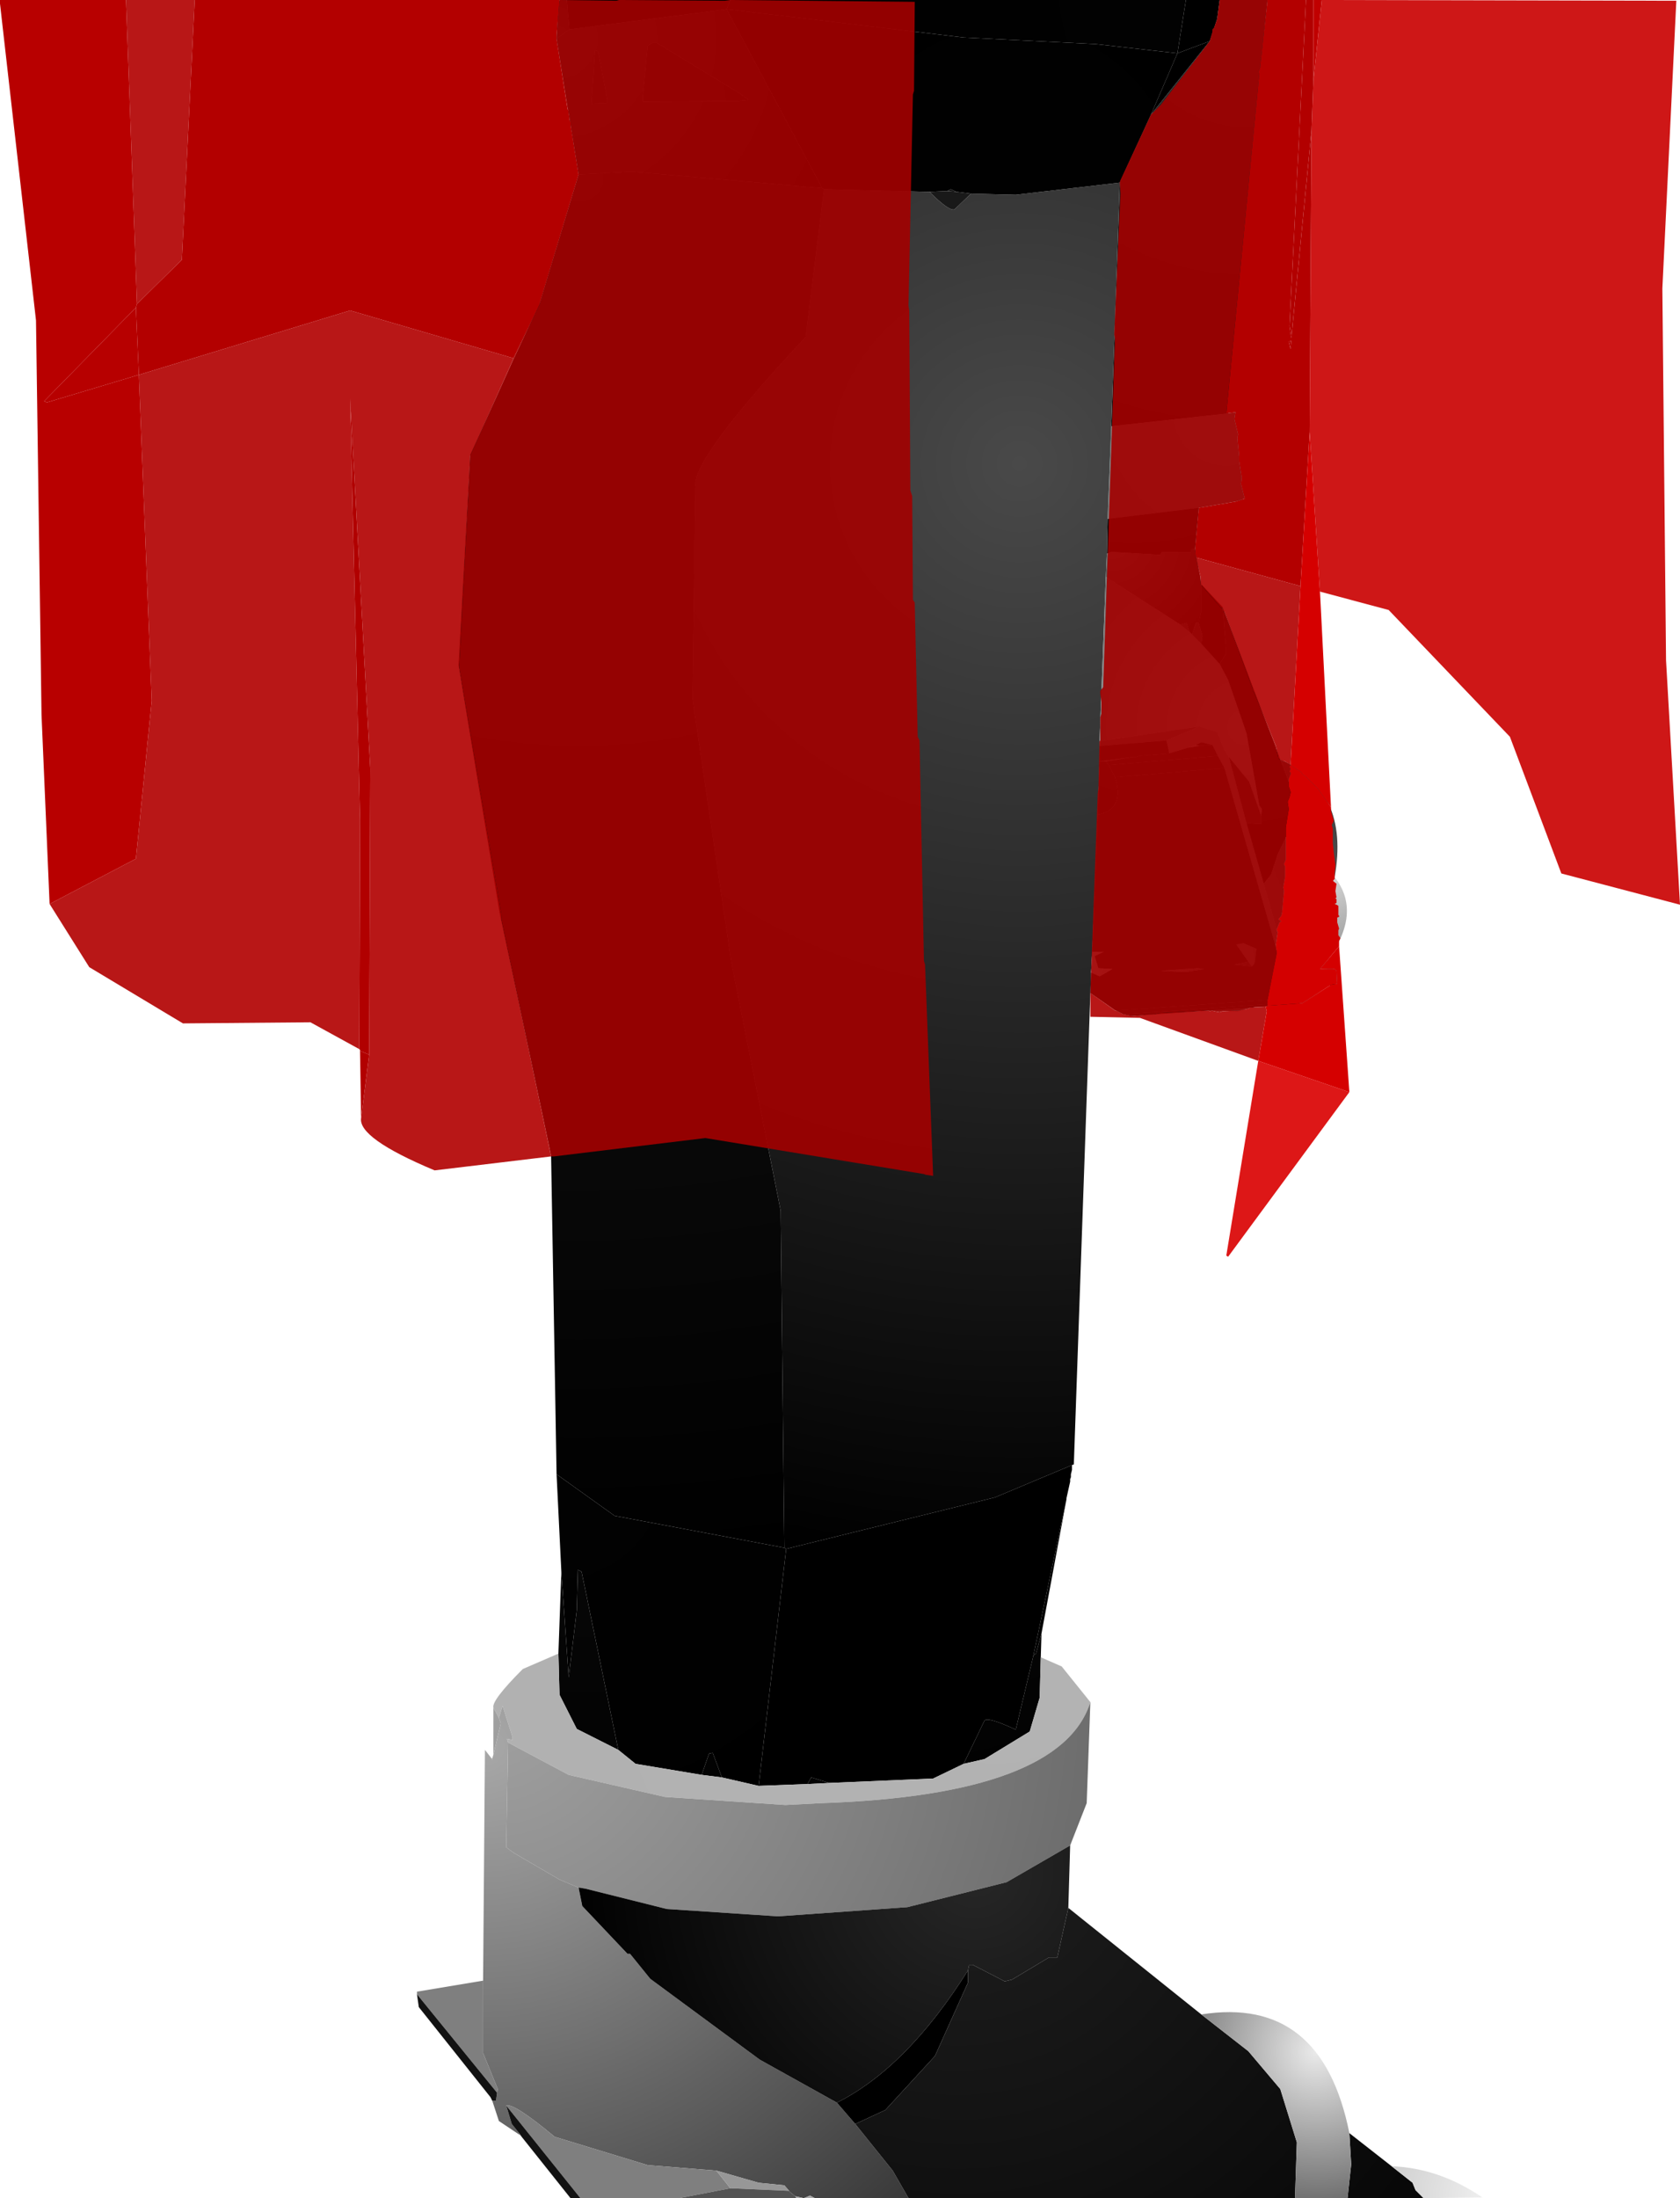 <?xml version="1.0" encoding="UTF-8" standalone="no"?>
<svg xmlns:xlink="http://www.w3.org/1999/xlink" height="299.1px" width="228.65px" xmlns="http://www.w3.org/2000/svg">
  <g transform="matrix(1.0, 0.0, 0.0, 1.0, 312.9, 300.0)">
    <path d="M-235.75 -300.0 L-213.5 -300.0 -214.0 -298.75 -235.4 -296.0 -235.75 -300.0" fill="url(#gradient0)" fill-rule="evenodd" stroke="none"/>
    <path d="M-151.5 -300.0 L-152.65 -292.75 -163.75 -294.0 -181.75 -294.9 -214.0 -298.75 -213.5 -300.0 -151.5 -300.0" fill="url(#gradient1)" fill-rule="evenodd" stroke="none"/>
    <path d="M-214.0 -298.75 L-201.0 -274.4 -227.0 -276.65 -234.15 -276.25 -237.15 -294.75 -235.4 -296.0 -214.0 -298.75 M-212.5 -286.25 L-211.0 -286.4 -212.4 -287.4 -223.5 -294.15 -224.15 -294.15 -224.75 -293.75 -225.4 -287.0 -225.4 -286.15 -212.5 -286.25 M-231.9 -293.15 L-232.4 -285.9 -230.25 -286.0 -230.25 -286.5 -231.5 -293.0 -231.9 -293.15" fill="url(#gradient2)" fill-rule="evenodd" stroke="none"/>
    <path d="M-237.15 -294.75 L-236.9 -299.5 -236.75 -300.0 -235.75 -300.0 -235.4 -296.0 -237.15 -294.75" fill="url(#gradient3)" fill-rule="evenodd" stroke="none"/>
    <path d="M-148.25 -294.4 L-152.65 -292.75 -151.5 -300.0 -146.9 -300.0 -147.25 -297.4 -148.25 -294.4" fill="url(#gradient4)" fill-rule="evenodd" stroke="none"/>
    <path d="M-148.25 -294.4 L-156.25 -284.4 -152.65 -292.75 -148.25 -294.4" fill="url(#gradient5)" fill-rule="evenodd" stroke="none"/>
    <path d="M-156.25 -284.4 L-148.25 -294.4 -147.25 -297.4 -146.9 -300.0 -140.4 -300.0 -145.75 -243.75 -161.65 -242.0 -160.5 -275.15 -156.25 -284.4" fill="url(#gradient6)" fill-rule="evenodd" stroke="none"/>
    <path d="M-161.65 -242.0 L-145.75 -243.75 -144.65 -243.9 -143.5 -232.25 -144.0 -231.9 -149.75 -230.9 -162.15 -229.4 -161.65 -242.0" fill="url(#gradient7)" fill-rule="evenodd" stroke="none"/>
    <path d="M-149.75 -230.9 L-150.25 -225.4 -150.75 -225.25 -150.75 -224.9 -154.75 -224.9 -155.0 -224.5 -161.65 -224.9 -162.25 -224.65 -162.15 -229.4 -149.75 -230.9" fill="url(#gradient8)" fill-rule="evenodd" stroke="none"/>
    <path d="M-160.5 -275.15 L-161.65 -242.0 -162.15 -229.4 -162.25 -224.65 -162.4 -221.5 -163.25 -199.15 -163.25 -198.5 -163.25 -196.4 -163.5 -189.15 -164.25 -170.5 -164.4 -167.65 -164.5 -164.9 -166.75 -100.75 -167.0 -100.65 -177.5 -96.25 -205.9 -89.25 -206.15 -89.4 -206.65 -135.25 -213.4 -169.25 -218.65 -204.9 -218.25 -233.75 Q-218.9 -237.4 -203.25 -254.15 L-200.75 -274.25 -186.4 -273.9 Q-183.75 -271.25 -183.0 -271.5 L-180.75 -273.65 -174.65 -273.5 -160.5 -275.15" fill="url(#gradient9)" fill-rule="evenodd" stroke="none"/>
    <path d="M-152.65 -292.75 L-156.25 -284.4 -160.5 -275.15 -174.65 -273.5 -180.75 -273.65 -182.75 -273.9 -183.5 -274.25 -184.0 -274.0 -186.4 -273.9 -200.75 -274.25 -201.0 -274.4 -214.0 -298.75 -181.75 -294.9 -163.75 -294.0 -152.65 -292.75" fill="url(#gradient10)" fill-rule="evenodd" stroke="none"/>
    <path d="M-212.5 -286.25 L-225.4 -286.15 -225.4 -287.0 -224.75 -293.75 -224.15 -294.15 -223.5 -294.15 -212.4 -287.4 -211.0 -286.4 -212.5 -286.25 M-231.9 -293.15 L-231.5 -293.0 -230.25 -286.5 -230.25 -286.0 -232.4 -285.9 -231.9 -293.15" fill="url(#gradient11)" fill-rule="evenodd" stroke="none"/>
    <path d="M-201.0 -274.4 L-200.75 -274.25 -203.25 -254.15 Q-218.9 -237.4 -218.25 -233.75 L-218.65 -204.9 -213.4 -169.25 -206.65 -135.25 -206.15 -89.4 -229.25 -93.75 -237.15 -99.4 -237.9 -143.0 -244.9 -175.75 -250.5 -209.5 -248.9 -238.15 -239.4 -258.9 -234.15 -276.25 -227.0 -276.65 -201.0 -274.4" fill="url(#gradient12)" fill-rule="evenodd" stroke="none"/>
    <path d="M-236.5 -86.15 L-237.15 -99.4 -229.25 -93.75 -206.15 -89.4 -205.9 -89.25 -209.65 -57.0 -214.65 -58.15 -215.9 -61.5 -216.4 -61.4 -217.4 -58.5 -226.4 -60.0 -228.75 -61.9 -233.75 -86.15 -234.25 -86.4 -234.4 -80.9 -235.5 -71.75 -236.5 -86.15" fill="url(#gradient13)" fill-rule="evenodd" stroke="none"/>
    <path d="M-186.4 -273.9 L-184.0 -274.0 -182.75 -273.9 -180.75 -273.65 -183.0 -271.5 Q-183.75 -271.25 -186.4 -273.9 M-171.15 -77.75 L-171.25 -74.5 -171.4 -69.0 -172.75 -64.4 -178.9 -60.65 -181.75 -60.0 -178.9 -65.9 Q-178.4 -66.4 -174.65 -64.65 L-172.25 -74.75 -171.9 -75.0 -171.15 -77.75 M-236.9 -75.0 L-236.5 -86.15 -235.5 -71.75 -234.4 -80.9 -234.25 -86.4 -233.75 -86.15 -228.75 -61.9 -234.4 -64.75 -236.75 -69.4 -236.9 -75.0 M-217.4 -58.5 L-216.4 -61.4 -215.9 -61.5 -214.65 -58.15 -217.4 -58.5 M-203.0 -57.25 L-202.5 -58.15 -200.0 -57.4 -203.0 -57.25" fill="url(#gradient14)" fill-rule="evenodd" stroke="none"/>
    <path d="M-184.0 -274.0 L-183.5 -274.25 -182.75 -273.9 -184.0 -274.0" fill="url(#gradient15)" fill-rule="evenodd" stroke="none"/>
    <path d="M-150.25 -225.4 L-149.4 -220.5 -149.4 -216.9 -149.75 -215.25 -150.15 -215.25 -150.65 -213.65 -151.0 -214.0 -151.4 -215.25 -152.25 -215.0 -162.4 -221.5 -162.25 -224.65 -161.65 -224.9 -155.0 -224.5 -154.75 -224.9 -150.75 -224.9 -150.75 -225.25 -150.25 -225.4" fill="url(#gradient16)" fill-rule="evenodd" stroke="none"/>
    <path d="M-162.4 -221.5 L-152.25 -215.0 -151.0 -214.0 -150.65 -213.65 -149.4 -212.4 -146.9 -209.65 -145.75 -207.5 -143.25 -200.25 -141.5 -190.4 -141.15 -189.9 -141.25 -189.0 -142.9 -193.65 -145.65 -197.0 -146.25 -197.9 -147.25 -200.4 -149.65 -201.15 -163.25 -199.15 -162.4 -221.5 M-158.65 -197.0 L-162.4 -196.4 -163.25 -196.4 -158.65 -197.0 M-149.65 -198.5 L-151.25 -198.25 -150.15 -198.65 -149.65 -198.5" fill="url(#gradient17)" fill-rule="evenodd" stroke="none"/>
    <path d="M-154.15 -199.25 L-163.25 -198.5 -163.25 -199.15 -149.65 -201.15 -154.15 -199.25" fill="url(#gradient18)" fill-rule="evenodd" stroke="none"/>
    <path d="M-131.25 -168.25 L-130.9 -168.25 -130.65 -167.4 -130.9 -166.0 -131.75 -166.25 -132.0 -165.9 -135.65 -163.4 -136.5 -163.65 -137.25 -164.15 -146.25 -195.5 -147.15 -197.15 -147.9 -198.65 -149.4 -199.0 -150.15 -198.65 -151.25 -198.25 -153.75 -197.5 -154.15 -199.25 -149.65 -201.15 -147.25 -200.4 -146.25 -197.9 -145.65 -197.0 -143.25 -188.0 -140.9 -179.75 -138.9 -172.65 -138.9 -170.75 -138.4 -170.9 -138.15 -169.75 -137.15 -166.25 -137.0 -165.65 -136.15 -165.4 -131.25 -168.25" fill="url(#gradient19)" fill-rule="evenodd" stroke="none"/>
    <path d="M-153.75 -197.5 L-157.9 -197.15 -158.25 -197.0 -158.65 -197.0 -163.25 -196.4 -163.25 -198.5 -154.15 -199.25 -153.75 -197.5" fill="url(#gradient20)" fill-rule="evenodd" stroke="none"/>
    <path d="M-149.4 -220.5 L-146.5 -217.4 -146.0 -211.15 -146.9 -209.65 -149.4 -212.4 -149.25 -213.5 -149.75 -215.25 -149.4 -216.9 -149.4 -220.5" fill="url(#gradient21)" fill-rule="evenodd" stroke="none"/>
    <path d="M-152.25 -215.0 L-151.4 -215.25 -151.0 -214.0 -152.25 -215.0 M-150.65 -213.65 L-150.15 -215.25 -149.75 -215.25 -149.25 -213.5 -149.4 -212.4 -150.65 -213.65 M-162.4 -196.4 L-162.0 -195.9 -161.15 -194.25 Q-159.75 -189.9 -163.5 -189.15 L-163.25 -196.4 -162.4 -196.4" fill="url(#gradient22)" fill-rule="evenodd" stroke="none"/>
    <path d="M-146.5 -217.4 L-138.65 -196.65 -137.15 -192.75 -136.75 -188.4 -139.0 -183.75 -139.9 -181.0 -140.9 -179.75 -143.25 -188.0 -141.25 -187.9 -141.25 -189.0 -141.15 -189.9 -141.5 -190.4 -143.25 -200.25 -145.75 -207.5 -146.9 -209.65 -146.0 -211.15 -146.5 -217.4 M-132.25 -177.9 Q-131.25 -176.75 -133.9 -172.75 L-138.15 -169.75 -138.4 -170.9 -134.25 -175.0 -132.25 -177.9" fill="url(#gradient23)" fill-rule="evenodd" stroke="none"/>
    <path d="M-147.9 -198.65 L-149.65 -198.5 -150.15 -198.65 -149.4 -199.0 -147.9 -198.65" fill="url(#gradient24)" fill-rule="evenodd" stroke="none"/>
    <path d="M-158.65 -197.0 L-158.25 -197.0 -157.9 -197.15 -153.75 -197.5 -151.25 -198.25 -149.65 -198.5 -147.9 -198.65 -147.15 -197.15 -162.0 -195.9 -162.4 -196.4 -158.65 -197.0" fill="url(#gradient25)" fill-rule="evenodd" stroke="none"/>
    <path d="M-141.25 -189.0 L-141.25 -187.9 -143.25 -188.0 -145.65 -197.0 -142.9 -193.65 -141.25 -189.0" fill="url(#gradient26)" fill-rule="evenodd" stroke="none"/>
    <path d="M-138.65 -196.65 Q-129.15 -192.5 -131.25 -180.65 L-132.25 -178.15 -132.25 -177.9 -134.25 -175.0 -138.4 -170.9 -138.9 -170.75 -138.9 -172.65 -140.9 -179.75 -139.9 -181.0 -139.0 -183.75 -136.75 -188.4 -137.15 -192.75 -138.65 -196.65 M-164.25 -170.5 L-162.65 -170.5 -163.9 -169.9 -163.4 -168.25 -163.25 -167.15 -164.4 -167.65 -164.25 -170.5 M-143.0 -169.15 L-144.65 -171.5 -143.65 -171.65 -141.9 -170.9 -142.15 -168.9 -142.5 -168.5 -143.0 -169.15" fill="url(#gradient27)" fill-rule="evenodd" stroke="none"/>
    <path d="M-162.0 -195.9 L-147.15 -197.15 -146.25 -195.5 -161.15 -194.25 -162.0 -195.9" fill="url(#gradient28)" fill-rule="evenodd" stroke="none"/>
    <path d="M-161.0 -162.5 L-164.5 -164.9 -164.4 -167.65 -163.25 -167.15 -161.5 -168.15 -163.4 -168.25 -163.9 -169.9 -162.65 -170.5 -164.25 -170.5 -163.5 -189.15 Q-159.75 -189.9 -161.15 -194.25 L-146.25 -195.5 -137.25 -164.15 -161.0 -162.5 M-142.5 -168.5 L-142.15 -168.9 -141.9 -170.9 -143.65 -171.65 -144.65 -171.5 -143.0 -169.15 -144.9 -168.75 -142.5 -168.5 M-151.5 -167.75 L-149.0 -168.15 -149.9 -168.25 -154.9 -167.9 -151.5 -167.75" fill="url(#gradient29)" fill-rule="evenodd" stroke="none"/>
    <path d="M-160.0 -162.0 L-161.0 -162.5 -137.25 -164.15 -136.5 -163.65 -160.0 -162.0" fill="url(#gradient30)" fill-rule="evenodd" stroke="none"/>
    <path d="M-163.4 -168.25 L-161.5 -168.15 -163.25 -167.15 -163.4 -168.25 M-143.0 -169.15 L-142.5 -168.5 -144.9 -168.75 -143.0 -169.15 M-151.5 -167.75 L-154.9 -167.9 -149.9 -168.25 -149.0 -168.15 -151.5 -167.75" fill="url(#gradient31)" fill-rule="evenodd" stroke="none"/>
    <path d="M-131.25 -180.65 Q-127.15 -175.4 -133.15 -168.15 L-134.4 -167.0 -137.15 -166.25 -138.15 -169.75 -133.9 -172.75 Q-131.25 -176.75 -132.25 -177.9 L-132.25 -178.15 -131.25 -180.65 M-142.65 -162.9 L-144.4 -162.4 -148.4 -162.5 -142.65 -162.9" fill="url(#gradient32)" fill-rule="evenodd" stroke="none"/>
    <path d="M-133.15 -168.15 L-131.25 -168.25 -136.15 -165.4 -137.0 -165.65 -137.15 -166.25 -134.4 -167.0 -133.15 -168.15" fill="url(#gradient33)" fill-rule="evenodd" stroke="none"/>
    <path d="M-130.9 -166.0 L-132.0 -165.9 -131.75 -166.25 -130.9 -166.0" fill="url(#gradient34)" fill-rule="evenodd" stroke="none"/>
    <path d="M-135.65 -163.4 L-142.15 -163.0 -142.4 -162.9 -142.65 -162.9 -148.4 -162.5 -158.9 -161.75 -160.0 -162.0 -136.5 -163.65 -135.65 -163.4" fill="url(#gradient35)" fill-rule="evenodd" stroke="none"/>
    <path d="M-167.0 -100.65 L-167.0 -100.0 -167.15 -99.4 -167.15 -99.0 -167.25 -98.75 -167.25 -98.4 -167.75 -96.15 -167.75 -96.0 -172.25 -74.75 -174.65 -64.65 Q-178.4 -66.4 -178.9 -65.9 L-181.75 -60.0 -185.9 -58.0 -200.0 -57.4 -202.5 -58.15 -203.0 -57.25 -209.65 -57.0 -205.9 -89.25 -177.5 -96.25 -167.0 -100.65" fill="url(#gradient36)" fill-rule="evenodd" stroke="none"/>
    <path d="M-167.75 -96.0 L-171.15 -77.75 -171.9 -75.0 -172.25 -74.75 -167.75 -96.0" fill="url(#gradient37)" fill-rule="evenodd" stroke="none"/>
    <path d="M-171.25 -74.5 L-168.4 -73.25 -164.5 -68.4 Q-168.5 -55.75 -201.15 -54.65 L-206.0 -54.4 -222.4 -55.5 -235.5 -58.5 -243.75 -62.9 -243.9 -63.4 -243.15 -63.25 -243.15 -63.65 -244.5 -67.9 -245.0 -66.25 -245.75 -67.65 Q-246.0 -68.65 -241.75 -72.9 L-236.9 -75.0 -236.75 -69.4 -234.4 -64.75 -228.75 -61.9 -226.4 -60.0 -217.4 -58.5 -214.65 -58.15 -209.65 -57.0 -203.0 -57.25 -200.0 -57.4 -185.9 -58.0 -181.75 -60.0 -178.9 -60.65 -172.75 -64.4 -171.4 -69.0 -171.25 -74.5" fill="url(#gradient38)" fill-rule="evenodd" stroke="none"/>
    <path d="M-164.5 -68.4 L-165.0 -54.65 -167.25 -48.9 -175.9 -43.9 -189.4 -40.5 -207.0 -39.25 -222.15 -40.25 -233.15 -43.0 -234.0 -43.15 -234.15 -43.15 -236.75 -44.25 -243.0 -47.9 -244.0 -48.65 -243.75 -62.9 -235.5 -58.5 -222.4 -55.5 -206.0 -54.4 -201.15 -54.65 Q-168.5 -55.75 -164.5 -68.4 M-245.75 -61.25 L-245.75 -67.65 -245.0 -66.25 -244.75 -65.5 -245.75 -61.25" fill="url(#gradient39)" fill-rule="evenodd" stroke="none"/>
    <path d="M-189.25 -0.9 L-202.0 -0.9 -202.65 -1.25 -203.5 -0.9 -204.65 -1.15 -205.4 -1.75 -205.5 -1.9 -206.15 -2.65 -209.65 -3.0 -215.4 -4.65 -224.75 -5.4 -237.4 -9.25 Q-243.0 -13.9 -244.0 -13.5 L-243.25 -11.0 -242.25 -9.75 -242.15 -9.5 -245.0 -11.4 -245.9 -14.15 -245.4 -14.15 -245.25 -15.25 -245.15 -15.75 -247.15 -20.65 -247.15 -30.5 -246.9 -61.9 -246.0 -60.75 -245.9 -60.5 -245.9 -60.75 -245.75 -61.25 -244.75 -65.5 -245.0 -66.25 -244.5 -67.9 -243.15 -63.65 -243.15 -63.25 -243.9 -63.4 -243.75 -62.9 -244.0 -48.65 -243.0 -47.9 -236.75 -44.25 -234.15 -43.15 -233.65 -40.65 -227.5 -34.15 -227.15 -34.15 -224.4 -30.75 -209.5 -19.75 -199.0 -13.9 -196.5 -11.0 -191.4 -4.65 -189.25 -0.9" fill="url(#gradient40)" fill-rule="evenodd" stroke="none"/>
    <path d="M-167.25 -48.9 L-167.5 -40.4 -169.0 -33.65 -170.15 -33.65 -175.15 -30.65 -176.15 -30.4 -180.5 -32.65 -181.0 -32.65 -181.15 -31.9 Q-189.5 -18.65 -199.0 -13.9 L-209.5 -19.75 -224.4 -30.75 -227.15 -34.15 -227.5 -34.15 -233.65 -40.65 -234.15 -43.15 -234.0 -43.15 -233.15 -43.0 -222.15 -40.25 -207.0 -39.25 -189.4 -40.5 -175.9 -43.9 -167.25 -48.9" fill="url(#gradient41)" fill-rule="evenodd" stroke="none"/>
    <path d="M-199.0 -13.9 Q-189.5 -18.65 -181.15 -31.9 L-181.15 -30.25 -185.65 -20.25 -192.4 -12.9 -196.5 -11.0 -199.0 -13.9" fill="url(#gradient42)" fill-rule="evenodd" stroke="none"/>
    <path d="M-167.5 -40.4 L-149.4 -25.9 -143.0 -20.9 -138.65 -15.75 -136.4 -8.5 -136.65 -0.9 -189.25 -0.9 -191.4 -4.65 -196.5 -11.0 -192.4 -12.9 -185.65 -20.25 -181.15 -30.25 -181.15 -31.9 -181.0 -32.65 -180.5 -32.65 -176.15 -30.4 -175.15 -30.65 -170.15 -33.65 -169.0 -33.65 -167.5 -40.4 M-129.25 -9.75 L-123.5 -5.25 -120.65 -3.0 -120.25 -2.0 -119.15 -0.9 -129.5 -0.9 -129.0 -5.5 -129.25 -9.75" fill="url(#gradient43)" fill-rule="evenodd" stroke="none"/>
    <path d="M-246.0 -60.75 L-245.9 -60.75 -245.9 -60.5 -246.0 -60.75" fill="url(#gradient44)" fill-rule="evenodd" stroke="none"/>
    <path d="M-220.5 -0.9 L-233.9 -0.9 -244.0 -13.5 Q-243.0 -13.9 -237.4 -9.25 L-224.75 -5.4 -215.4 -4.65 -213.5 -2.25 -220.5 -0.9 M-256.15 -28.65 L-256.15 -29.0 -247.15 -30.5 -247.15 -20.65 -245.15 -15.75 -245.25 -15.25 -256.15 -28.65" fill="url(#gradient45)" fill-rule="evenodd" stroke="none"/>
    <path d="M-233.9 -0.9 L-235.25 -0.9 -241.9 -9.25 -242.25 -9.75 -243.25 -11.0 -244.0 -13.5 -233.9 -0.9 M-245.9 -14.15 L-246.15 -14.65 -255.9 -26.9 -256.15 -28.65 -245.25 -15.25 -245.4 -14.15 -245.9 -14.15" fill="url(#gradient46)" fill-rule="evenodd" stroke="none"/>
    <path d="M-241.9 -9.25 L-242.15 -9.5 -242.25 -9.75 -241.9 -9.25" fill="url(#gradient47)" fill-rule="evenodd" stroke="none"/>
    <path d="M-215.4 -4.65 L-209.65 -3.0 -206.15 -2.65 -205.5 -1.9 -213.5 -2.25 -215.4 -4.65" fill="url(#gradient48)" fill-rule="evenodd" stroke="none"/>
    <path d="M-204.5 -0.9 L-220.5 -0.9 -213.5 -2.25 -205.5 -1.9 -205.4 -1.75 -204.65 -1.15 -204.5 -0.9" fill="url(#gradient49)" fill-rule="evenodd" stroke="none"/>
    <path d="M-202.0 -0.9 L-203.5 -0.9 -202.65 -1.25 -202.0 -0.9" fill="url(#gradient50)" fill-rule="evenodd" stroke="none"/>
    <path d="M-149.4 -25.9 Q-133.0 -28.5 -129.25 -9.75 L-129.0 -5.5 -129.5 -0.9 -136.65 -0.9 -136.4 -8.5 -138.65 -15.75 -143.0 -20.9 -149.4 -25.9" fill="url(#gradient51)" fill-rule="evenodd" stroke="none"/>
    <path d="M-123.5 -5.25 Q-117.0 -5.0 -111.15 -1.0 L-119.15 -0.9 -120.25 -2.0 -120.65 -3.0 -123.5 -5.25" fill="url(#gradient52)" fill-rule="evenodd" stroke="none"/>
    <path d="M-203.5 -0.9 L-204.5 -0.9 -204.65 -1.15 -203.5 -0.9" fill="url(#gradient53)" fill-rule="evenodd" stroke="none"/>
    <path d="M-141.65 -155.65 L-157.75 -161.5 -164.5 -161.65 -164.5 -164.9 -161.15 -162.5 -161.0 -162.5 -160.0 -162.0 -158.75 -161.75 -157.25 -161.9 -156.9 -162.0 -155.75 -162.0 -155.15 -162.15 -148.4 -162.5 -148.25 -162.4 -147.9 -162.5 -147.65 -162.4 -146.9 -162.25 -146.5 -162.4 -144.25 -162.5 -143.75 -162.65 -143.5 -162.65 -143.0 -162.75 -142.75 -162.9 -140.65 -163.0 -140.5 -162.4 -141.65 -155.65 M-150.15 -224.15 L-135.9 -220.25 -137.25 -195.9 -138.0 -196.4 -138.4 -196.4 -138.65 -196.65 -138.9 -196.75 -139.25 -198.5 -142.25 -205.9 -142.4 -205.9 -142.4 -206.25 -146.25 -216.75 -146.4 -216.75 -146.5 -217.25 -146.65 -217.25 -149.5 -220.5 -149.5 -221.5 -150.0 -223.5 -150.0 -223.75 -150.15 -224.15 M-237.9 -142.65 L-253.75 -140.75 Q-264.25 -145.15 -263.75 -147.9 L-262.65 -156.5 -262.5 -195.4 -265.25 -245.75 -263.9 -188.4 -264.0 -157.25 -270.65 -160.9 -288.0 -160.75 -300.75 -168.4 -306.15 -177.0 -294.4 -183.15 -292.25 -204.65 -294.0 -249.0 -265.25 -257.75 -243.0 -251.25 -248.9 -238.0 -250.4 -209.15 -244.65 -175.5 -244.65 -174.9 -237.9 -142.65 M-295.75 -300.0 L-286.4 -300.0 -288.15 -264.65 -294.25 -258.65 -295.75 -300.0" fill="#b10000" fill-opacity="0.91" fill-rule="evenodd" stroke="none"/>
    <path d="M-140.4 -300.0 L-135.15 -300.0 -137.4 -255.65 -137.15 -254.0 -134.4 -282.25 -134.65 -241.25 -135.9 -220.25 -150.15 -224.15 -150.25 -225.4 -149.75 -230.9 -144.75 -231.75 -143.5 -232.15 -144.0 -234.15 -143.9 -235.0 -144.25 -237.25 -144.25 -237.9 -144.5 -240.4 -144.4 -240.9 -144.9 -243.0 -144.75 -243.9 -146.0 -243.75 -141.5 -290.0 -141.65 -290.15 -141.4 -290.75 -140.4 -300.0 M-137.25 -252.5 L-137.15 -253.65 -137.5 -253.5 -137.25 -252.5 M-286.4 -300.0 L-236.75 -300.0 -237.15 -295.15 -237.15 -294.75 -235.65 -285.15 -235.5 -284.9 -235.5 -284.5 -235.4 -284.15 -235.4 -283.75 -235.25 -283.4 -235.25 -283.0 -234.9 -281.0 -234.9 -280.9 -234.15 -276.25 -239.5 -258.5 -243.0 -251.25 -265.25 -257.75 -294.0 -249.0 -294.4 -258.15 -294.25 -258.65 -288.15 -264.65 -286.4 -300.0" fill="#b30000" fill-rule="evenodd" stroke="none"/>
    <path d="M-306.15 -177.0 L-307.25 -202.75 -308.0 -256.4 -312.9 -299.5 -312.9 -300.0 -295.75 -300.0 -294.25 -258.65 -294.4 -258.15 -306.9 -245.4 -306.5 -245.25 -294.0 -249.0 -292.25 -204.65 -294.4 -183.15 -306.15 -177.0" fill="#b80000" fill-rule="evenodd" stroke="none"/>
    <path d="M-164.5 -164.9 L-163.5 -192.0 -163.4 -192.75 -163.25 -199.15 -163.15 -199.25 -163.15 -202.4 -163.0 -202.9 -163.0 -204.5 -163.15 -205.65 -163.15 -206.0 -162.75 -206.5 -161.15 -253.9 -161.25 -254.5 -160.4 -273.65 -160.5 -275.15 -160.4 -275.5 -156.25 -284.4 -154.9 -285.75 -148.25 -294.4 -147.9 -295.65 -147.9 -296.0 -147.65 -296.25 -147.25 -297.4 -146.9 -300.0 -140.4 -300.0 -141.4 -290.75 -141.65 -290.15 -141.5 -290.0 -146.0 -243.75 -144.75 -243.9 -144.9 -243.0 -144.4 -240.9 -144.5 -240.4 -144.25 -237.9 -144.25 -237.25 -143.9 -235.0 -144.0 -234.15 -143.5 -232.15 -144.75 -231.75 -149.75 -230.9 -150.25 -225.4 -150.15 -224.15 -150.0 -223.75 -150.0 -223.5 -149.5 -221.5 -149.5 -220.5 -146.65 -217.25 -146.5 -217.25 -146.4 -216.75 -146.25 -216.75 -142.4 -206.25 -142.4 -205.9 -142.25 -205.9 -139.25 -198.5 -138.9 -196.75 -138.65 -196.65 -138.4 -196.4 -138.0 -196.4 -137.25 -195.9 -137.4 -195.65 -137.25 -195.4 -137.4 -195.0 -137.25 -194.9 -137.25 -194.65 -137.5 -194.0 -137.5 -193.0 -137.25 -192.25 -137.25 -192.15 -137.4 -191.5 -137.65 -190.9 -137.5 -189.9 -137.9 -187.4 -137.9 -183.0 -138.15 -182.4 -138.0 -182.15 -138.0 -180.65 -138.25 -179.25 -138.15 -178.75 -138.4 -175.9 -138.5 -175.4 -138.9 -174.9 -138.5 -174.65 -138.75 -174.5 -139.15 -173.5 -139.0 -173.15 -139.25 -171.5 -139.15 -170.25 -140.4 -163.9 -140.4 -163.15 -140.65 -163.0 -142.75 -162.9 -143.0 -162.75 -143.5 -162.65 -143.75 -162.65 -144.25 -162.5 -146.5 -162.4 -146.9 -162.25 -147.65 -162.4 -147.9 -162.5 -148.25 -162.4 -148.4 -162.5 -155.15 -162.15 -155.75 -162.0 -156.9 -162.0 -157.25 -161.9 -158.75 -161.75 -160.0 -162.0 -161.0 -162.5 -161.15 -162.5 -164.5 -164.9 M-236.75 -300.0 L-229.0 -299.9 -228.65 -300.0 -214.25 -299.9 -213.5 -300.0 -188.4 -299.75 -188.5 -287.65 -188.65 -287.15 -189.25 -258.4 -189.15 -257.75 -189.0 -233.25 -188.75 -232.5 -188.65 -218.4 -188.4 -218.0 -188.0 -199.75 -187.75 -199.25 -187.15 -169.25 -187.0 -168.75 -185.9 -140.0 -186.9 -140.15 -187.15 -140.25 -216.9 -145.15 -237.5 -142.65 -237.9 -142.65 -244.65 -174.9 -244.65 -175.5 -250.4 -209.15 -248.9 -238.0 -243.0 -251.25 -239.5 -258.5 -234.15 -276.25 -234.9 -280.9 -234.9 -281.0 -235.25 -283.0 -235.25 -283.4 -235.4 -283.75 -235.4 -284.15 -235.5 -284.5 -235.5 -284.9 -235.65 -285.15 -237.15 -294.75 -237.15 -295.15 -236.75 -300.0" fill="#a10000" fill-opacity="0.91" fill-rule="evenodd" stroke="none"/>
    <path d="M-133.25 -219.5 L-131.75 -190.15 -133.5 -192.65 -135.25 -194.4 -135.65 -194.65 -135.75 -194.9 -137.25 -195.9 -135.9 -220.25 -134.65 -241.25 -133.25 -219.5 M-130.65 -171.25 L-129.25 -151.4 -141.65 -155.65 -140.5 -162.4 -140.65 -163.0 -140.4 -163.15 -135.65 -163.5 -131.75 -166.0 -130.9 -166.15 -131.0 -167.9 -131.25 -168.15 -133.25 -168.15 -130.65 -171.25" fill="#d50000" fill-rule="evenodd" stroke="none"/>
    <path d="M-131.75 -190.15 L-131.75 -189.65 -131.4 -188.4 -131.4 -188.25 -131.65 -187.75 -131.5 -187.25 -131.5 -185.25 -131.4 -184.4 -131.4 -184.25 -131.15 -182.25 -131.25 -181.15 -131.25 -180.4 -131.5 -180.15 -131.0 -179.75 -131.15 -178.75 -131.0 -177.9 -131.15 -177.75 -131.0 -177.65 -131.0 -177.15 -131.25 -177.0 -131.0 -176.9 -130.75 -176.75 -130.75 -175.5 -130.65 -175.4 -130.65 -175.25 -130.9 -175.15 -130.9 -174.5 -130.65 -173.65 -130.75 -173.4 -130.75 -172.75 -130.5 -172.4 -130.5 -172.25 -130.65 -172.0 -130.65 -171.25 -133.25 -168.15 -131.25 -168.15 -131.0 -167.9 -130.9 -166.15 -131.75 -166.0 -135.65 -163.5 -140.4 -163.15 -140.4 -163.9 -139.15 -170.25 -139.25 -171.5 -139.0 -173.15 -139.15 -173.5 -138.75 -174.5 -138.5 -174.65 -138.9 -174.9 -138.5 -175.4 -138.4 -175.9 -138.15 -178.75 -138.25 -179.25 -138.0 -180.65 -138.0 -182.15 -138.15 -182.4 -137.9 -183.0 -137.9 -187.4 -137.5 -189.9 -137.65 -190.9 -137.4 -191.5 -137.25 -192.15 -137.25 -192.25 -137.5 -193.0 -137.5 -194.0 -137.25 -194.65 -137.25 -194.9 -137.4 -195.0 -137.25 -195.4 -137.4 -195.65 -137.25 -195.9 -135.75 -194.9 -135.65 -194.65 -135.25 -194.4 -133.5 -192.65 -131.75 -190.15" fill="#d30000" fill-rule="evenodd" stroke="none"/>
    <path d="M-133.0 -300.0 L-84.75 -299.9 -86.65 -260.75 -86.15 -210.15 -84.25 -176.9 -100.4 -181.15 -107.4 -199.75 -123.9 -217.0 -133.25 -219.5 -134.65 -241.25 -134.4 -282.25 -134.15 -289.0 -133.0 -300.0" fill="#c90000" fill-opacity="0.91" fill-rule="evenodd" stroke="none"/>
    <path d="M-135.15 -300.0 L-134.15 -300.0 -134.15 -289.0 -134.4 -282.25 -137.15 -254.0 -137.4 -255.65 -135.15 -300.0 M-137.25 -252.5 L-137.5 -253.5 -137.15 -253.65 -137.25 -252.5 M-263.75 -147.9 L-263.9 -157.0 -262.65 -156.5 -263.75 -147.9" fill="#b20000" fill-rule="evenodd" stroke="none"/>
    <path d="M-134.15 -300.0 L-133.0 -300.0 -134.15 -289.0 -134.15 -300.0" fill="#c00000" fill-rule="evenodd" stroke="none"/>
    <path d="M-294.4 -258.15 L-294.0 -249.0 -306.5 -245.25 -306.9 -245.4 -294.4 -258.15" fill="#b70000" fill-rule="evenodd" stroke="none"/>
    <path d="M-263.9 -157.0 L-263.9 -157.15 -264.0 -157.25 -263.9 -188.4 -265.25 -245.75 -262.5 -195.4 -262.65 -156.5 -263.9 -157.0" fill="#b10000" fill-rule="evenodd" stroke="none"/>
    <path d="M-129.25 -151.4 L-145.75 -129.0 -146.0 -129.15 -141.65 -155.65 -129.25 -151.4" fill="#d90000" fill-opacity="0.91" fill-rule="evenodd" stroke="none"/>
  </g>
  <defs>
    <radialGradient cx="0" cy="0" gradientTransform="matrix(0.027, 0.0, 0.0, 0.027, -235.7, -300.0)" gradientUnits="userSpaceOnUse" id="gradient0" r="819.2" spreadMethod="pad">
      <stop offset="0.0" stop-color="#010101"/>
      <stop offset="1.0" stop-color="#000000"/>
    </radialGradient>
    <radialGradient cx="0" cy="0" gradientTransform="matrix(0.073, 0.0, 0.0, 0.073, -153.7, -300.0)" gradientUnits="userSpaceOnUse" id="gradient1" r="819.2" spreadMethod="pad">
      <stop offset="0.0" stop-color="#020202"/>
      <stop offset="1.0" stop-color="#000000"/>
    </radialGradient>
    <radialGradient cx="0" cy="0" gradientTransform="matrix(0.051, 0.0, 0.0, 0.051, -237.05, -294.75)" gradientUnits="userSpaceOnUse" id="gradient2" r="819.2" spreadMethod="pad">
      <stop offset="0.0" stop-color="#393939"/>
      <stop offset="1.0" stop-color="#000000"/>
    </radialGradient>
    <radialGradient cx="0" cy="0" gradientTransform="matrix(0.007, 0.0, 0.0, 0.007, -237.05, -294.75)" gradientUnits="userSpaceOnUse" id="gradient3" r="819.2" spreadMethod="pad">
      <stop offset="0.0" stop-color="#393939"/>
      <stop offset="1.0" stop-color="#202020"/>
    </radialGradient>
    <radialGradient cx="0" cy="0" gradientTransform="matrix(0.009, 0.0, 0.0, 0.009, -151.55, -300.0)" gradientUnits="userSpaceOnUse" id="gradient4" r="819.2" spreadMethod="pad">
      <stop offset="0.0" stop-color="#000000"/>
      <stop offset="1.0" stop-color="#000000"/>
    </radialGradient>
    <radialGradient cx="0" cy="0" gradientTransform="matrix(0.029, 0.0, 0.0, 0.029, -148.1, -294.65)" gradientUnits="userSpaceOnUse" id="gradient5" r="819.2" spreadMethod="pad">
      <stop offset="0.0" stop-color="#000000"/>
      <stop offset="1.0" stop-color="#000000"/>
    </radialGradient>
    <radialGradient cx="0" cy="0" gradientTransform="matrix(0.089, 0.0, 0.0, 0.089, -143.1, -300.0)" gradientUnits="userSpaceOnUse" id="gradient6" r="819.2" spreadMethod="pad">
      <stop offset="0.0" stop-color="#303030"/>
      <stop offset="1.0" stop-color="#080808"/>
    </radialGradient>
    <radialGradient cx="0" cy="0" gradientTransform="matrix(0.036, 0.0, 0.0, 0.036, -146.05, -243.8)" gradientUnits="userSpaceOnUse" id="gradient7" r="819.2" spreadMethod="pad">
      <stop offset="0.0" stop-color="#939393"/>
      <stop offset="1.0" stop-color="#707070"/>
    </radialGradient>
    <radialGradient cx="0" cy="0" gradientTransform="matrix(0.05, 0.0, 0.0, 0.05, -158.8, -259.2)" gradientUnits="userSpaceOnUse" id="gradient8" r="819.2" spreadMethod="pad">
      <stop offset="0.0" stop-color="#101010"/>
      <stop offset="1.0" stop-color="#030303"/>
    </radialGradient>
    <radialGradient cx="0" cy="0" gradientTransform="matrix(0.184, 0.0, 0.0, 0.184, -174.15, -236.9)" gradientUnits="userSpaceOnUse" id="gradient9" r="819.2" spreadMethod="pad">
      <stop offset="0.0" stop-color="#494949"/>
      <stop offset="1.0" stop-color="#000000"/>
    </radialGradient>
    <radialGradient cx="0" cy="0" gradientTransform="matrix(0.056, 0.0, 0.0, 0.056, -175.3, -273.55)" gradientUnits="userSpaceOnUse" id="gradient10" r="819.2" spreadMethod="pad">
      <stop offset="0.0" stop-color="#010101"/>
      <stop offset="1.0" stop-color="#000000"/>
    </radialGradient>
    <radialGradient cx="0" cy="0" gradientTransform="matrix(0.046, 0.0, 0.0, 0.046, -234.55, -285.55)" gradientUnits="userSpaceOnUse" id="gradient11" r="819.2" spreadMethod="pad">
      <stop offset="0.0" stop-color="#242424"/>
      <stop offset="1.0" stop-color="#000000"/>
    </radialGradient>
    <radialGradient cx="0" cy="0" gradientTransform="matrix(0.23, 0.0, 0.0, 0.23, -234.1, -275.9)" gradientUnits="userSpaceOnUse" id="gradient12" r="819.2" spreadMethod="pad">
      <stop offset="0.0" stop-color="#1c1c1c"/>
      <stop offset="1.0" stop-color="#000000"/>
    </radialGradient>
    <radialGradient cx="0" cy="0" gradientTransform="matrix(0.071, 0.0, 0.0, 0.071, -237.1, -99.65)" gradientUnits="userSpaceOnUse" id="gradient13" r="819.2" spreadMethod="pad">
      <stop offset="0.0" stop-color="#020202"/>
      <stop offset="1.0" stop-color="#000000"/>
    </radialGradient>
    <radialGradient cx="0" cy="0" gradientTransform="matrix(0.291, 0.0, 0.0, 0.291, -234.55, -274.6)" gradientUnits="userSpaceOnUse" id="gradient14" r="819.2" spreadMethod="pad">
      <stop offset="0.0" stop-color="#202020"/>
      <stop offset="1.0" stop-color="#000000"/>
    </radialGradient>
    <radialGradient cx="0" cy="0" gradientTransform="matrix(0.028, 0.0, 0.0, 0.028, -173.65, -274.45)" gradientUnits="userSpaceOnUse" id="gradient15" r="819.2" spreadMethod="pad">
      <stop offset="0.0" stop-color="#181818"/>
      <stop offset="1.0" stop-color="#040404"/>
    </radialGradient>
    <radialGradient cx="0" cy="0" gradientTransform="matrix(0.022, 0.0, 0.0, 0.022, -161.65, -226.6)" gradientUnits="userSpaceOnUse" id="gradient16" r="819.2" spreadMethod="pad">
      <stop offset="0.0" stop-color="#7c7c7c"/>
      <stop offset="1.0" stop-color="#020202"/>
    </radialGradient>
    <radialGradient cx="0" cy="0" gradientTransform="matrix(0.037, 0.0, 0.0, 0.037, -143.45, -201.05)" gradientUnits="userSpaceOnUse" id="gradient17" r="819.2" spreadMethod="pad">
      <stop offset="0.0" stop-color="#bdbdbd"/>
      <stop offset="1.0" stop-color="#6c6c6c"/>
    </radialGradient>
    <radialGradient cx="0" cy="0" gradientTransform="matrix(0.073, 0.0, 0.0, 0.073, -149.4, -201.25)" gradientUnits="userSpaceOnUse" id="gradient18" r="819.2" spreadMethod="pad">
      <stop offset="0.0" stop-color="#717171"/>
      <stop offset="1.0" stop-color="#707070"/>
    </radialGradient>
    <radialGradient cx="0" cy="0" gradientTransform="matrix(0.046, 0.0, 0.0, 0.046, -147.9, -198.8)" gradientUnits="userSpaceOnUse" id="gradient19" r="819.2" spreadMethod="pad">
      <stop offset="0.0" stop-color="#8f8f8f"/>
      <stop offset="1.0" stop-color="#8f8f8f"/>
    </radialGradient>
    <radialGradient cx="0" cy="0" gradientTransform="matrix(0.068, 0.0, 0.0, 0.068, -153.75, -197.55)" gradientUnits="userSpaceOnUse" id="gradient20" r="819.2" spreadMethod="pad">
      <stop offset="0.0" stop-color="#121212"/>
      <stop offset="1.0" stop-color="#121212"/>
    </radialGradient>
    <radialGradient cx="0" cy="0" gradientTransform="matrix(0.031, 0.0, 0.0, 0.031, -169.0, -205.85)" gradientUnits="userSpaceOnUse" id="gradient21" r="819.2" spreadMethod="pad">
      <stop offset="0.0" stop-color="#000000"/>
      <stop offset="1.0" stop-color="#000000"/>
    </radialGradient>
    <radialGradient cx="0" cy="0" gradientTransform="matrix(0.038, 0.0, 0.0, 0.038, -156.55, -217.25)" gradientUnits="userSpaceOnUse" id="gradient22" r="819.2" spreadMethod="pad">
      <stop offset="0.0" stop-color="#4d4d4d"/>
      <stop offset="1.0" stop-color="#020202"/>
    </radialGradient>
    <radialGradient cx="0" cy="0" gradientTransform="matrix(0.063, 0.0, 0.0, 0.063, -146.5, -217.45)" gradientUnits="userSpaceOnUse" id="gradient23" r="819.2" spreadMethod="pad">
      <stop offset="0.0" stop-color="#0d0d0d"/>
      <stop offset="1.0" stop-color="#000000"/>
    </radialGradient>
    <radialGradient cx="0" cy="0" gradientTransform="matrix(0.066, 0.0, 0.0, 0.066, -147.9, -198.8)" gradientUnits="userSpaceOnUse" id="gradient24" r="819.2" spreadMethod="pad">
      <stop offset="0.0" stop-color="#121212"/>
      <stop offset="1.0" stop-color="#121212"/>
    </radialGradient>
    <radialGradient cx="0" cy="0" gradientTransform="matrix(0.067, 0.0, 0.0, 0.067, -147.1, -197.15)" gradientUnits="userSpaceOnUse" id="gradient25" r="819.2" spreadMethod="pad">
      <stop offset="0.0" stop-color="#121212"/>
      <stop offset="1.0" stop-color="#121212"/>
    </radialGradient>
    <radialGradient cx="0" cy="0" gradientTransform="matrix(0.02, 0.0, 0.0, 0.02, -156.55, -192.25)" gradientUnits="userSpaceOnUse" id="gradient26" r="819.2" spreadMethod="pad">
      <stop offset="0.0" stop-color="#212121"/>
      <stop offset="1.0" stop-color="#212121"/>
    </radialGradient>
    <radialGradient cx="0" cy="0" gradientTransform="matrix(0.049, 0.0, 0.0, 0.049, -165.95, -168.65)" gradientUnits="userSpaceOnUse" id="gradient27" r="819.2" spreadMethod="pad">
      <stop offset="0.0" stop-color="#d9d9d9"/>
      <stop offset="1.0" stop-color="#414141"/>
    </radialGradient>
    <radialGradient cx="0" cy="0" gradientTransform="matrix(0.066, 0.0, 0.0, 0.066, -146.2, -195.6)" gradientUnits="userSpaceOnUse" id="gradient28" r="819.2" spreadMethod="pad">
      <stop offset="0.0" stop-color="#121212"/>
      <stop offset="1.0" stop-color="#121212"/>
    </radialGradient>
    <radialGradient cx="0" cy="0" gradientTransform="matrix(0.083, 0.0, 0.0, 0.083, -137.25, -164.25)" gradientUnits="userSpaceOnUse" id="gradient29" r="819.2" spreadMethod="pad">
      <stop offset="0.0" stop-color="#121212"/>
      <stop offset="1.0" stop-color="#121212"/>
    </radialGradient>
    <radialGradient cx="0" cy="0" gradientTransform="matrix(0.03, 0.0, 0.0, 0.03, -136.45, -163.75)" gradientUnits="userSpaceOnUse" id="gradient30" r="819.2" spreadMethod="pad">
      <stop offset="0.0" stop-color="#121212"/>
      <stop offset="1.0" stop-color="#121212"/>
    </radialGradient>
    <radialGradient cx="0" cy="0" gradientTransform="matrix(0.029, 0.0, 0.0, 0.029, -165.95, -168.65)" gradientUnits="userSpaceOnUse" id="gradient31" r="819.2" spreadMethod="pad">
      <stop offset="0.0" stop-color="#d9d9d9"/>
      <stop offset="1.0" stop-color="#353535"/>
    </radialGradient>
    <radialGradient cx="0" cy="0" gradientTransform="matrix(0.032, 0.0, 0.0, 0.032, -132.85, -182.1)" gradientUnits="userSpaceOnUse" id="gradient32" r="819.2" spreadMethod="pad">
      <stop offset="0.0" stop-color="#dfdfdf"/>
      <stop offset="1.0" stop-color="#494949"/>
    </radialGradient>
    <radialGradient cx="0" cy="0" gradientTransform="matrix(0.035, 0.0, 0.0, 0.035, -131.0, -168.3)" gradientUnits="userSpaceOnUse" id="gradient33" r="819.2" spreadMethod="pad">
      <stop offset="0.0" stop-color="#787878"/>
      <stop offset="1.0" stop-color="#767676"/>
    </radialGradient>
    <radialGradient cx="0" cy="0" gradientTransform="matrix(0.028, 0.0, 0.0, 0.028, -130.85, -166.1)" gradientUnits="userSpaceOnUse" id="gradient34" r="819.2" spreadMethod="pad">
      <stop offset="0.0" stop-color="#121212"/>
      <stop offset="1.0" stop-color="#121212"/>
    </radialGradient>
    <radialGradient cx="0" cy="0" gradientTransform="matrix(0.03, 0.0, 0.0, 0.03, -135.65, -163.5)" gradientUnits="userSpaceOnUse" id="gradient35" r="819.2" spreadMethod="pad">
      <stop offset="0.0" stop-color="#121212"/>
      <stop offset="1.0" stop-color="#121212"/>
    </radialGradient>
    <radialGradient cx="0" cy="0" gradientTransform="matrix(0.084, 0.0, 0.0, 0.084, -210.7, -47.55)" gradientUnits="userSpaceOnUse" id="gradient36" r="819.2" spreadMethod="pad">
      <stop offset="0.0" stop-color="#000000"/>
      <stop offset="1.0" stop-color="#000000"/>
    </radialGradient>
    <radialGradient cx="0" cy="0" gradientTransform="matrix(0.055, 0.0, 0.0, 0.055, -176.4, -56.85)" gradientUnits="userSpaceOnUse" id="gradient37" r="819.2" spreadMethod="pad">
      <stop offset="0.0" stop-color="#000000"/>
      <stop offset="1.0" stop-color="#000000"/>
    </radialGradient>
    <radialGradient cx="0" cy="0" gradientTransform="matrix(0.084, 0.0, 0.0, 0.084, -177.5, -77.2)" gradientUnits="userSpaceOnUse" id="gradient38" r="819.2" spreadMethod="pad">
      <stop offset="0.0" stop-color="#b3b3b3"/>
      <stop offset="1.0" stop-color="#b1b1b1"/>
    </radialGradient>
    <radialGradient cx="0" cy="0" gradientTransform="matrix(0.1, 0.0, 0.0, 0.1, -245.7, -68.25)" gradientUnits="userSpaceOnUse" id="gradient39" r="819.2" spreadMethod="pad">
      <stop offset="0.0" stop-color="#a1a1a1"/>
      <stop offset="1.0" stop-color="#6d6d6d"/>
    </radialGradient>
    <radialGradient cx="0" cy="0" gradientTransform="matrix(0.103, 0.0, 0.0, 0.103, -246.9, -62.4)" gradientUnits="userSpaceOnUse" id="gradient40" r="819.2" spreadMethod="pad">
      <stop offset="0.0" stop-color="#a8a8a8"/>
      <stop offset="1.0" stop-color="#393939"/>
    </radialGradient>
    <radialGradient cx="0" cy="0" gradientTransform="matrix(0.068, 0.0, 0.0, 0.068, -180.25, -45.4)" gradientUnits="userSpaceOnUse" id="gradient41" r="819.2" spreadMethod="pad">
      <stop offset="0.0" stop-color="#272727"/>
      <stop offset="1.0" stop-color="#000000"/>
    </radialGradient>
    <radialGradient cx="0" cy="0" gradientTransform="matrix(0.032, 0.0, 0.0, 0.032, -201.7, -35.0)" gradientUnits="userSpaceOnUse" id="gradient42" r="819.2" spreadMethod="pad">
      <stop offset="0.0" stop-color="#000000"/>
      <stop offset="1.0" stop-color="#000000"/>
    </radialGradient>
    <radialGradient cx="0" cy="0" gradientTransform="matrix(0.098, 0.0, 0.0, 0.098, -182.45, -50.05)" gradientUnits="userSpaceOnUse" id="gradient43" r="819.2" spreadMethod="pad">
      <stop offset="0.0" stop-color="#1f1f1f"/>
      <stop offset="1.0" stop-color="#070707"/>
    </radialGradient>
    <radialGradient cx="0" cy="0" gradientTransform="matrix(0.013, 0.0, 0.0, 0.013, -245.7, -68.25)" gradientUnits="userSpaceOnUse" id="gradient44" r="819.2" spreadMethod="pad">
      <stop offset="0.0" stop-color="#a1a1a1"/>
      <stop offset="1.0" stop-color="#a1a1a1"/>
    </radialGradient>
    <radialGradient cx="0" cy="0" gradientTransform="matrix(0.048, 0.0, 0.0, 0.048, -239.45, -31.9)" gradientUnits="userSpaceOnUse" id="gradient45" r="819.2" spreadMethod="pad">
      <stop offset="0.0" stop-color="#7f7f7f"/>
      <stop offset="1.0" stop-color="#7f7f7f"/>
    </radialGradient>
    <radialGradient cx="0" cy="0" gradientTransform="matrix(0.042, 0.0, 0.0, 0.042, -255.8, -27.1)" gradientUnits="userSpaceOnUse" id="gradient46" r="819.2" spreadMethod="pad">
      <stop offset="0.0" stop-color="#121212"/>
      <stop offset="1.0" stop-color="#121212"/>
    </radialGradient>
    <radialGradient cx="0" cy="0" gradientTransform="matrix(0.041, 0.0, 0.0, 0.041, -235.15, -1.0)" gradientUnits="userSpaceOnUse" id="gradient47" r="819.2" spreadMethod="pad">
      <stop offset="0.0" stop-color="#818181"/>
      <stop offset="1.0" stop-color="#818181"/>
    </radialGradient>
    <radialGradient cx="0" cy="0" gradientTransform="matrix(0.048, 0.0, 0.0, 0.048, -232.05, -31.3)" gradientUnits="userSpaceOnUse" id="gradient48" r="819.2" spreadMethod="pad">
      <stop offset="0.0" stop-color="#989898"/>
      <stop offset="1.0" stop-color="#979797"/>
    </radialGradient>
    <radialGradient cx="0" cy="0" gradientTransform="matrix(0.018, 0.0, 0.0, 0.018, -205.45, -1.95)" gradientUnits="userSpaceOnUse" id="gradient49" r="819.2" spreadMethod="pad">
      <stop offset="0.0" stop-color="#535353"/>
      <stop offset="1.0" stop-color="#535353"/>
    </radialGradient>
    <radialGradient cx="0" cy="0" gradientTransform="matrix(0.065, 0.0, 0.0, 0.065, -228.0, -27.95)" gradientUnits="userSpaceOnUse" id="gradient50" r="819.2" spreadMethod="pad">
      <stop offset="0.0" stop-color="#aaaaaa"/>
      <stop offset="1.0" stop-color="#aaaaaa"/>
    </radialGradient>
    <radialGradient cx="0" cy="0" gradientTransform="matrix(0.025, 0.0, 0.0, 0.025, -133.75, -20.85)" gradientUnits="userSpaceOnUse" id="gradient51" r="819.2" spreadMethod="pad">
      <stop offset="0.0" stop-color="#eaeaea"/>
      <stop offset="1.0" stop-color="#6f6f6f"/>
    </radialGradient>
    <radialGradient cx="0" cy="0" gradientTransform="matrix(0.017, 0.0, 0.0, 0.017, -111.7, -1.35)" gradientUnits="userSpaceOnUse" id="gradient52" r="819.2" spreadMethod="pad">
      <stop offset="0.0" stop-color="#ededed"/>
      <stop offset="1.0" stop-color="#cccccc"/>
    </radialGradient>
    <radialGradient cx="0" cy="0" gradientTransform="matrix(0.047, 0.0, 0.0, 0.047, -229.85, -29.05)" gradientUnits="userSpaceOnUse" id="gradient53" r="819.2" spreadMethod="pad">
      <stop offset="0.0" stop-color="#adadad"/>
      <stop offset="1.0" stop-color="#adadad"/>
    </radialGradient>
  </defs>
</svg>
